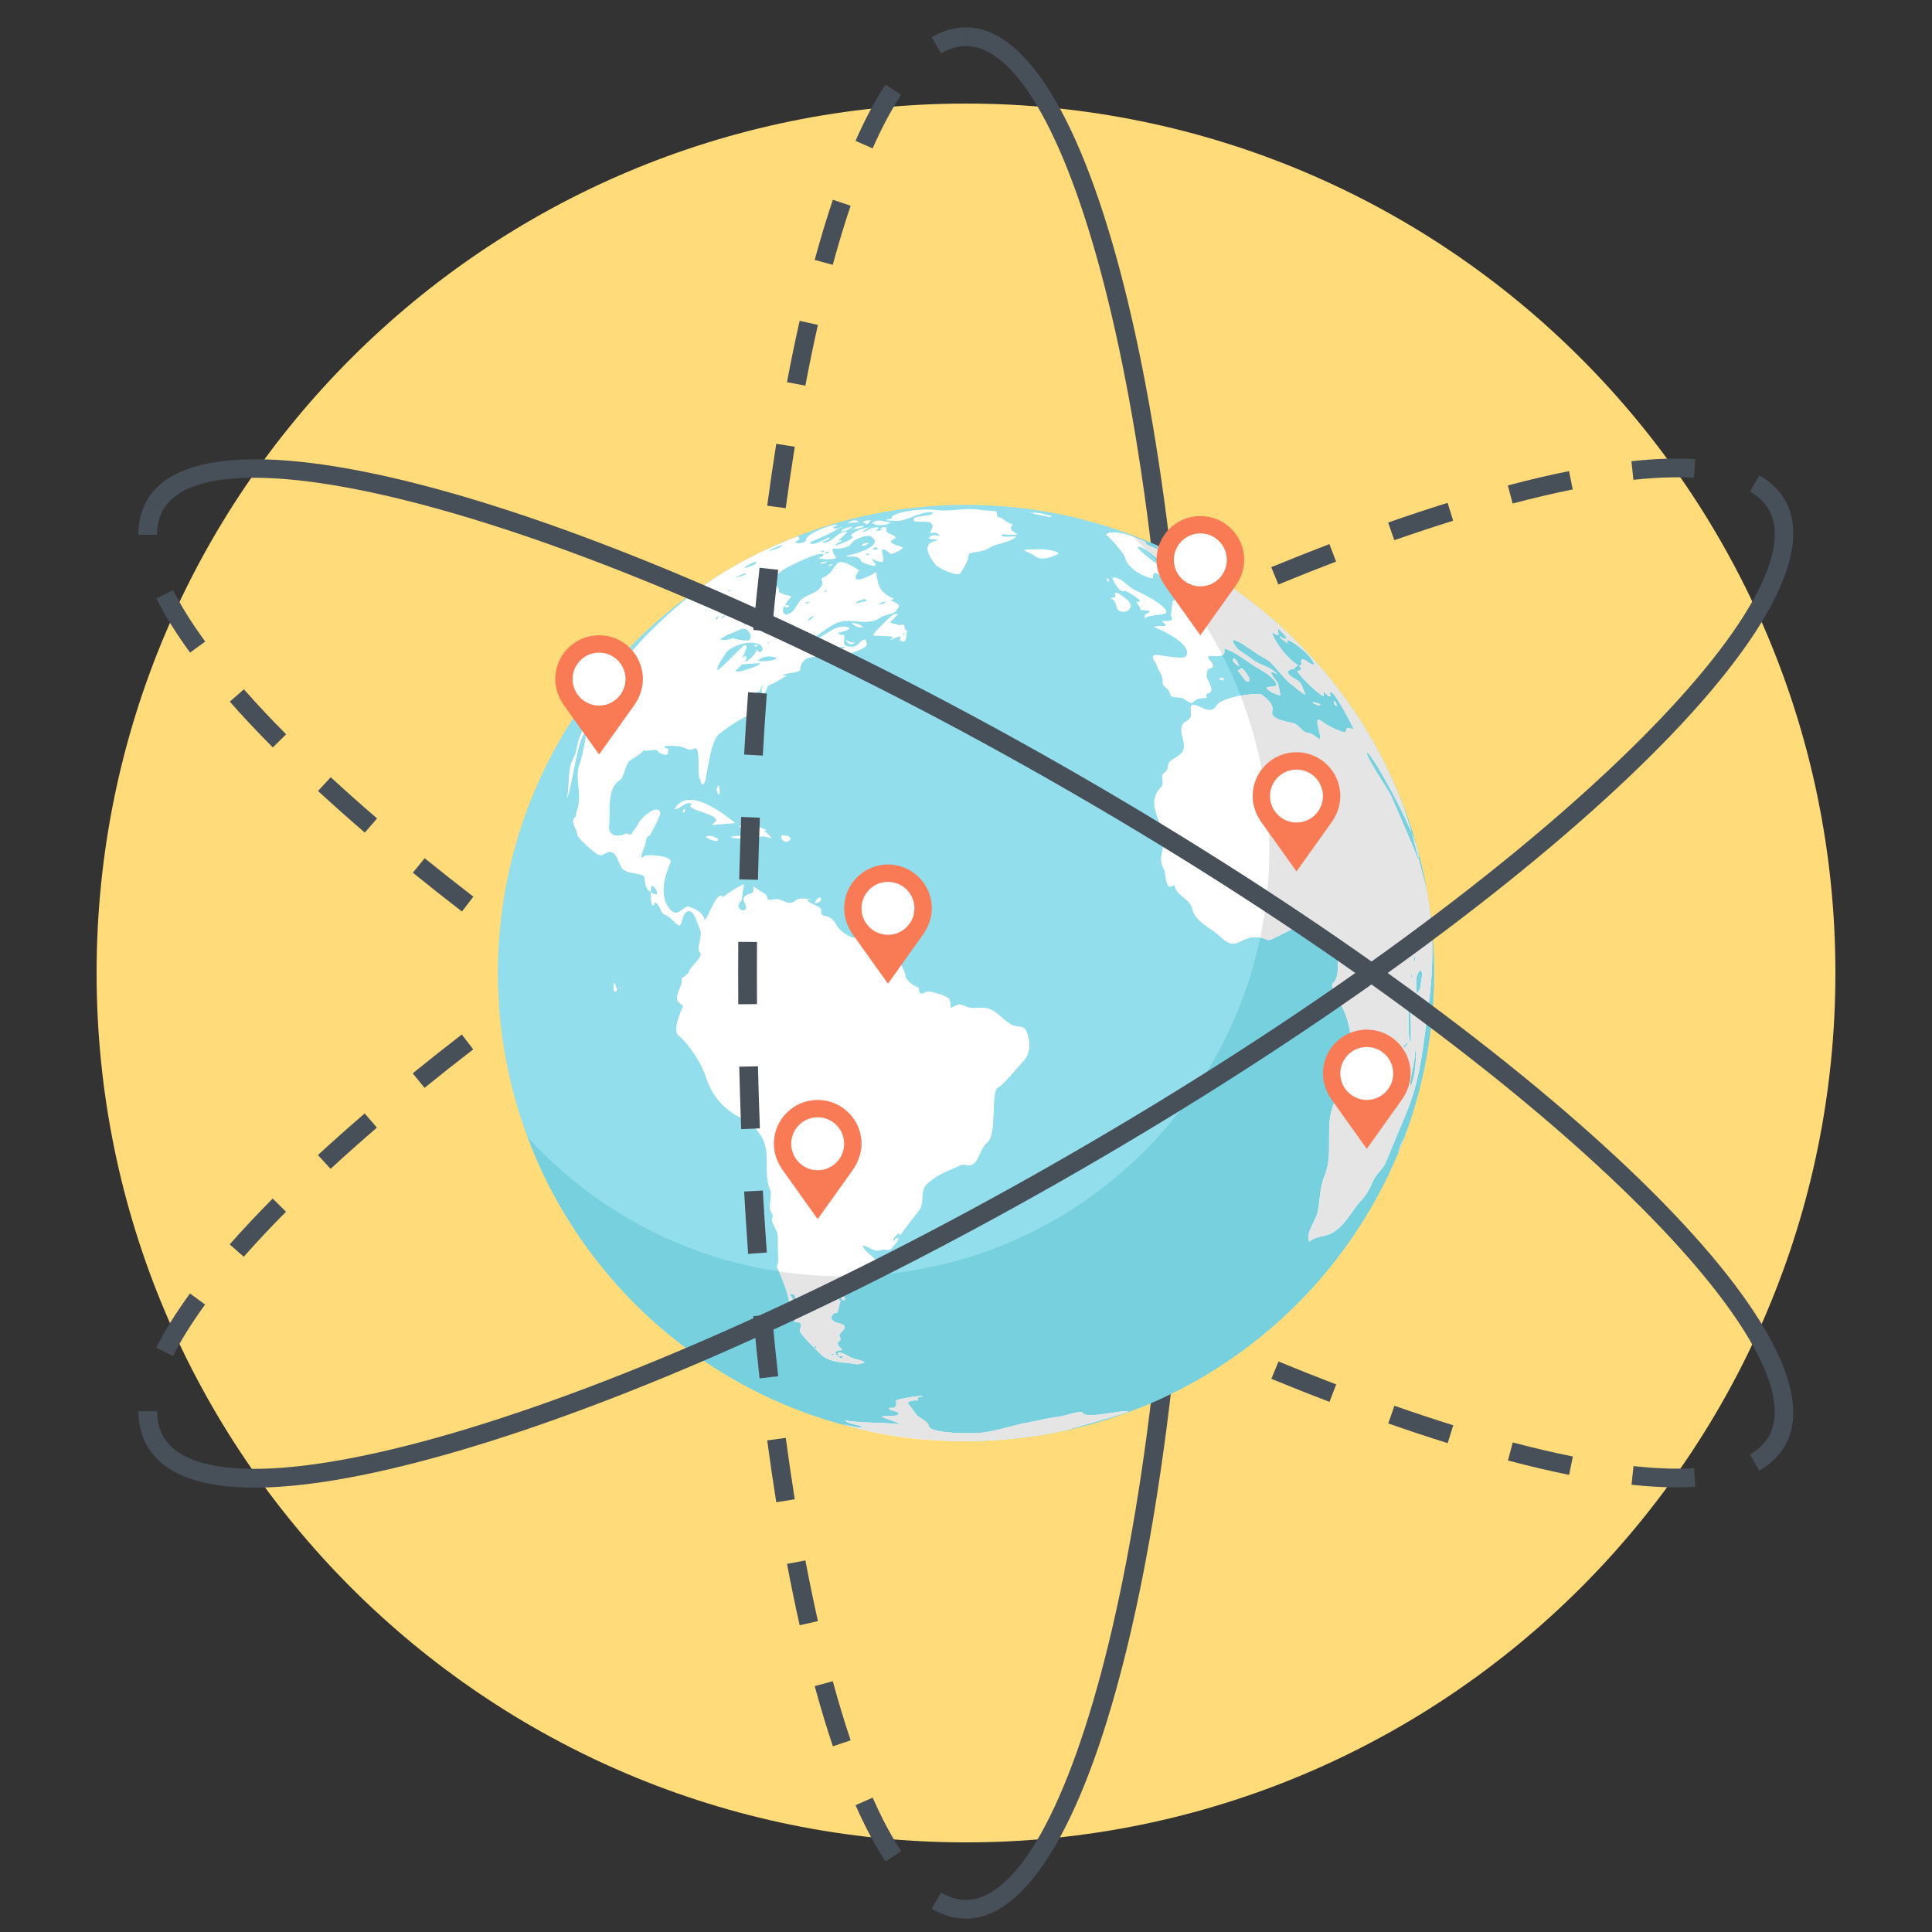 <?xml version="1.0" encoding="UTF-8" standalone="no"?>
<svg width="100px" height="100px" viewBox="0 0 100 100" version="1.1" xmlns="http://www.w3.org/2000/svg" xmlns:xlink="http://www.w3.org/1999/xlink" xmlns:sketch="http://www.bohemiancoding.com/sketch/ns">
    <rect x="0" y="0" width="100" height="100" fill="#333333" stroke="none"/>
    <!-- Generator: Sketch 3.4 (15575) - http://www.bohemiancoding.com/sketch -->
    <title>1.08</title>
    <desc>Created with Sketch.</desc>
    <defs></defs>
    <g id="Page-1" stroke="none" stroke-width="1" fill="none" fill-rule="evenodd" sketch:type="MSPage">
        <g id="1.08" sketch:type="MSArtboardGroup">
            <g id="Page-1" sketch:type="MSLayerGroup" transform="translate(5, 1)">
                <path d="M90,49.361 C90,74.215 69.854,94.361 45,94.361 C20.146,94.361 0,74.215 0,49.361 C0,24.508 20.146,4.361 45,4.361 C69.854,4.361 90,24.508 90,49.361" id="Fill-1" fill="#FFDB79" sketch:type="MSShapeGroup"></path>
                <path d="M2.613,73.836 C2.314,73.317 2.163,72.715 2.164,72.045 L3.133,72.047 C3.132,72.544 3.24,72.983 3.453,73.352 L2.613,73.836 Z" id="Fill-3" fill="#474F59" sketch:type="MSShapeGroup"></path>
                <path d="M79.546,23.836 L79.442,22.873 C80.668,22.74 81.776,22.702 82.741,22.762 L82.683,23.73 C81.765,23.674 80.717,23.71 79.546,23.836 M73.294,25.062 L73.046,24.126 C74.15,23.834 75.215,23.584 76.213,23.384 L76.405,24.333 C75.426,24.531 74.379,24.776 73.294,25.062 M67.169,26.961 L66.849,26.047 C67.898,25.68 68.933,25.337 69.927,25.027 L70.215,25.953 C69.232,26.259 68.208,26.598 67.169,26.961 M61.168,29.254 L60.799,28.357 C61.821,27.937 62.826,27.538 63.809,27.162 L64.155,28.067 C63.178,28.44 62.183,28.836 61.168,29.254 M55.276,31.828 L54.871,30.947 C55.867,30.487 56.851,30.046 57.822,29.621 L58.21,30.509 C57.244,30.931 56.267,31.371 55.276,31.828 M49.486,34.627 L49.049,33.763 C50.023,33.27 50.99,32.792 51.948,32.329 L52.369,33.201 C51.417,33.662 50.456,34.137 49.486,34.627 M43.792,37.624 L43.327,36.773 C44.281,36.252 45.232,35.742 46.175,35.246 L46.627,36.103 C45.688,36.598 44.743,37.104 43.792,37.624 M38.194,40.799 L37.703,39.963 C38.167,39.69 38.632,39.419 39.103,39.148 C39.57,38.878 40.037,38.612 40.503,38.347 L40.981,39.19 C40.517,39.453 40.052,39.719 39.586,39.988 C39.119,40.257 38.655,40.527 38.194,40.799 M32.697,44.144 L32.18,43.324 C33.082,42.756 33.998,42.187 34.929,41.622 L35.432,42.45 C34.506,43.013 33.595,43.578 32.697,44.144 M27.314,47.666 L26.769,46.865 C27.649,46.267 28.546,45.67 29.459,45.071 L29.99,45.883 C29.081,46.478 28.188,47.072 27.314,47.666 M22.061,51.379 L21.487,50.599 C22.339,49.971 23.213,49.34 24.109,48.706 L24.669,49.497 C23.778,50.127 22.908,50.755 22.061,51.379 M16.974,55.308 L16.362,54.555 C17.18,53.891 18.027,53.222 18.902,52.546 L19.494,53.315 C18.625,53.984 17.784,54.649 16.974,55.308 M12.112,59.499 L11.455,58.787 C12.212,58.088 13.027,57.363 13.876,56.632 L14.509,57.365 C13.668,58.09 12.861,58.808 12.112,59.499 M7.617,64.05 L6.889,63.41 C7.558,62.65 8.307,61.852 9.115,61.037 L9.803,61.72 C9.009,62.52 8.273,63.305 7.617,64.05 M3.958,69.187 L3.089,68.755 C3.521,67.889 4.107,66.946 4.834,65.951 L5.617,66.523 C4.922,67.474 4.364,68.37 3.958,69.187" id="Fill-5" fill="#474F59" sketch:type="MSShapeGroup"></path>
                <path d="M86.55,25.374 C86.337,25.005 86.011,24.692 85.581,24.445 L86.063,23.605 C86.644,23.939 87.09,24.371 87.39,24.89 L86.55,25.374 Z" id="Fill-7" fill="#474F59" sketch:type="MSShapeGroup"></path>
                <path d="M86.06,75.12 L85.578,74.28 C86.009,74.032 86.335,73.72 86.547,73.352 L87.387,73.836 C87.087,74.355 86.641,74.787 86.06,75.12" id="Fill-9" fill="#474F59" sketch:type="MSShapeGroup"></path>
                <path d="M4.839,32.778 C4.111,31.783 3.524,30.84 3.093,29.975 L3.96,29.543 C4.367,30.359 4.926,31.255 5.622,32.206 L4.839,32.778 Z M9.122,37.69 C8.316,36.879 7.566,36.081 6.896,35.318 L7.623,34.677 C8.282,35.426 9.018,36.21 9.81,37.007 L9.122,37.69 Z M13.883,42.096 C13.04,41.369 12.224,40.644 11.461,39.941 L12.119,39.228 C12.873,39.924 13.68,40.642 14.517,41.362 L13.883,42.096 Z M18.909,46.18 C18.035,45.505 17.188,44.836 16.37,44.172 L16.981,43.42 C17.793,44.078 18.634,44.743 19.502,45.412 L18.909,46.18 Z M24.118,50.02 C23.222,49.387 22.347,48.756 21.494,48.128 L22.069,47.347 C22.916,47.971 23.785,48.599 24.676,49.228 L24.118,50.02 Z M29.467,53.654 C28.553,53.057 27.656,52.459 26.776,51.861 L27.321,51.06 C28.195,51.654 29.088,52.248 29.997,52.843 L29.467,53.654 Z M34.935,57.104 C34.006,56.538 33.09,55.97 32.187,55.401 L32.703,54.581 C33.602,55.148 34.514,55.713 35.439,56.276 L34.935,57.104 Z M40.509,60.378 C40.041,60.113 39.572,59.845 39.102,59.574 C38.635,59.304 38.171,59.034 37.71,58.763 L38.2,57.927 C38.66,58.197 39.123,58.465 39.587,58.734 C40.054,59.004 40.521,59.271 40.988,59.535 L40.509,60.378 Z M46.182,63.48 C45.238,62.983 44.287,62.474 43.334,61.952 L43.798,61.101 C44.748,61.62 45.694,62.127 46.633,62.622 L46.182,63.48 Z M51.954,66.396 C50.996,65.933 50.03,65.455 49.055,64.962 L49.492,64.097 C50.461,64.587 51.423,65.062 52.375,65.523 L51.954,66.396 Z M57.828,69.103 C56.858,68.679 55.874,68.237 54.877,67.778 L55.283,66.897 C56.274,67.354 57.251,67.793 58.216,68.214 L57.828,69.103 Z M63.815,71.562 C62.831,71.186 61.827,70.788 60.806,70.367 L61.175,69.471 C62.189,69.888 63.185,70.284 64.161,70.657 L63.815,71.562 Z M69.932,73.696 C68.944,73.389 67.908,73.045 66.855,72.676 L67.176,71.762 C68.218,72.127 69.242,72.466 70.22,72.772 L69.932,73.696 Z M76.218,75.339 C75.228,75.139 74.163,74.889 73.051,74.597 L73.299,73.66 C74.391,73.948 75.439,74.193 76.41,74.388 L76.218,75.339 Z M81.812,75.987 C81.086,75.987 80.29,75.941 79.447,75.85 L79.551,74.885 C80.716,75.012 81.77,75.049 82.688,74.993 L82.746,75.96 C82.447,75.978 82.135,75.987 81.812,75.987 L81.812,75.987 Z" id="Fill-11" fill="#474F59" sketch:type="MSShapeGroup"></path>
                <path d="M2.162,26.682 C2.16,26.013 2.311,25.41 2.61,24.891 L3.45,25.374 C3.237,25.744 3.129,26.182 3.131,26.678 L2.162,26.682 Z" id="Fill-13" fill="#474F59" sketch:type="MSShapeGroup"></path>
                <path d="M44.997,98.308 L44.997,97.338 C50.224,97.338 55.822,78.06 55.822,49.361 C55.822,20.663 50.225,1.385 44.997,1.385 L44.997,0.415 C51.611,0.415 56.791,21.914 56.791,49.361 C56.791,76.807 51.61,98.308 44.997,98.308" id="Fill-15" fill="#474F59" sketch:type="MSShapeGroup"></path>
                <path d="M69.227,49.36 C69.227,62.738 58.389,73.588 44.999,73.588 C31.62,73.588 20.771,62.738 20.771,49.36 C20.771,35.974 31.62,25.131 44.999,25.131 C58.389,25.131 69.227,35.974 69.227,49.36" id="Fill-17" fill="#92DEEC" sketch:type="MSShapeGroup"></path>
                <path d="M53.509,26.668 C57.927,30.708 60.699,36.52 60.699,42.975 C60.699,55.169 50.812,65.058 38.613,65.058 C32.157,65.058 26.347,62.287 22.31,57.862 C25.755,67.049 34.614,73.588 44.999,73.588 C58.389,73.588 69.227,62.738 69.227,49.36 C69.227,38.972 62.699,30.115 53.509,26.668" id="Fill-19" fill="#76D0DE" sketch:type="MSShapeGroup"></path>
                <path d="M32.619,30.411 C32.556,30.367 32.57,30.324 32.663,30.276 C32.737,30.305 32.723,30.353 32.619,30.411 C32.586,30.408 32.668,30.396 32.619,30.411 L32.619,30.411 Z M34.034,32.38 C34.045,32.376 34.27,32.351 34.19,32.439 C34.103,32.484 34.053,32.464 34.034,32.38 C34.058,32.376 34.035,32.43 34.034,32.38 L34.034,32.38 Z M53.393,72.053 C53.393,72.052 53.39,72.052 53.393,72.052 L53.393,72.053 Z M53.408,72.047 C53.401,72.052 53.399,72.052 53.393,72.052 C53.396,72.041 53.399,72.034 53.408,72.039 L53.408,72.047 Z M41.886,49.534 C41.809,49.472 41.944,49.488 41.886,49.534 C41.878,49.529 41.903,49.517 41.886,49.534 L41.886,49.534 Z M61.122,33.91 L61.122,33.909 L61.126,33.912 L61.122,33.91 Z M39.044,26.422 C39.056,26.417 39.073,26.417 39.089,26.415 C39.069,26.447 39.049,26.45 39.044,26.422 C39.056,26.417 39.046,26.426 39.044,26.422 L39.044,26.422 Z M39.089,26.413 L39.095,26.413 C39.095,26.416 39.094,26.416 39.089,26.415 L39.089,26.413 Z M52.424,29.194 C52.422,29.194 52.422,29.191 52.422,29.191 C52.436,29.194 52.44,29.203 52.436,29.225 C52.434,29.212 52.431,29.203 52.424,29.194 C52.422,29.194 52.431,29.203 52.424,29.194 L52.424,29.194 Z M56.17,28.274 C56.314,28.316 56.175,28.308 56.17,28.274 C56.17,28.274 56.174,28.302 56.17,28.274 L56.17,28.274 Z M30.253,51.196 C30.201,51.155 30.287,51.227 30.253,51.196 C30.231,51.181 30.28,51.221 30.253,51.196 L30.253,51.196 Z M39.169,26.374 C39.162,26.418 39.127,26.413 39.095,26.413 C39.111,26.374 39.136,26.37 39.169,26.374 L39.169,26.374 Z M39.169,26.372 L39.174,26.372 C39.172,26.374 39.169,26.375 39.169,26.372 L39.169,26.372 Z M38.4,26.332 C38.429,26.295 38.468,26.303 38.509,26.301 C38.479,26.342 38.444,26.347 38.4,26.332 L38.4,26.332 Z M38.4,26.332 L38.395,26.336 C38.392,26.332 38.395,26.332 38.4,26.332 L38.4,26.332 Z M38.515,26.301 C38.494,26.301 38.524,26.295 38.53,26.295 C38.524,26.296 38.517,26.296 38.515,26.301 L38.515,26.301 Z M38.61,26.283 C38.584,26.289 38.552,26.292 38.53,26.295 C38.55,26.274 38.581,26.271 38.61,26.283 L38.61,26.283 Z M39.694,28.596 C39.701,28.591 39.715,28.598 39.723,28.6 C39.694,28.617 39.64,28.617 39.694,28.596 L39.694,28.596 Z M27.118,50.16 C27.097,50.402 27.046,49.924 27.118,50.16 C27.116,50.193 27.107,50.135 27.118,50.16 L27.118,50.16 Z M38.076,28.188 C38.032,28.26 37.968,28.295 37.865,28.327 C37.917,28.216 37.991,28.197 38.076,28.188 L38.076,28.188 Z M38.627,66.092 C38.69,66.116 38.726,66.167 38.735,66.234 C38.735,66.448 38.352,66.12 38.627,66.092 C38.665,66.087 38.564,66.101 38.627,66.092 L38.627,66.092 Z M30.469,40.932 C30.461,41.014 30.42,41.054 30.345,41.053 C30.306,40.983 30.429,40.784 30.469,40.932 C30.482,40.981 30.459,40.901 30.469,40.932 L30.469,40.932 Z M52.379,29.063 C52.355,29.115 52.377,29.153 52.422,29.191 C52.375,29.168 52.204,28.958 52.339,28.93 C52.393,28.953 52.417,28.998 52.379,29.063 C52.355,29.115 52.397,29.034 52.379,29.063 L52.379,29.063 Z M37.842,28.065 C37.703,28.137 37.598,28.196 37.451,28.183 C37.555,28.065 37.676,28.07 37.842,28.065 L37.842,28.065 Z M39.588,27.25 C39.658,27.131 39.733,27.097 39.971,27.099 C39.854,27.234 39.725,27.256 39.588,27.25 L39.588,27.25 Z M64.187,35.549 C64.074,35.494 64.025,35.415 64.06,35.28 C64.149,35.352 64.195,35.427 64.187,35.549 L64.187,35.549 Z M58.133,34.163 C57.942,34.139 58.493,33.962 58.296,34.22 C58.235,34.21 58.184,34.196 58.133,34.163 C58.106,34.159 58.196,34.172 58.133,34.163 L58.133,34.163 Z M39.174,26.372 C39.34,26.24 39.534,26.215 39.74,26.229 C39.566,26.336 39.383,26.392 39.174,26.372 L39.174,26.372 Z M39.073,32.252 C39.122,32.265 39.174,32.25 39.251,32.243 C39.015,32.534 38.737,32.129 38.796,32.115 C38.751,32.124 39.056,32.25 39.073,32.252 C39.122,32.265 38.98,32.239 39.073,32.252 L39.073,32.252 Z M39.136,26.257 C38.957,26.392 38.772,26.523 38.524,26.501 C38.69,26.325 38.92,26.303 39.136,26.257 L39.136,26.257 Z M39.815,26.107 C39.775,26.05 39.71,26.089 39.668,26.033 C39.779,25.914 39.93,25.954 40.067,25.917 C40.061,25.932 39.902,26.229 39.815,26.107 C39.775,26.05 39.836,26.145 39.815,26.107 L39.815,26.107 Z M63.215,35.51 C63.138,35.429 62.979,35.481 62.936,35.323 C63.071,35.398 63.226,35.361 63.353,35.463 C63.312,35.503 63.256,35.552 63.215,35.51 C63.138,35.429 63.256,35.552 63.215,35.51 L63.215,35.51 Z M59.145,33.488 L59.148,33.49 C59.088,33.467 58.695,33.226 58.849,33.1 C58.971,33.017 59.13,33.447 59.145,33.488 L59.145,33.488 Z M39.082,31.248 C39.31,31.242 39.491,31.309 39.689,31.458 C39.424,31.509 39.251,31.408 39.082,31.248 L39.082,31.248 Z M26.939,50.199 C26.935,50.303 26.885,50.345 26.785,50.306 C26.751,50.279 26.731,49.924 26.793,49.852 C26.844,49.966 26.893,50.077 26.939,50.199 C26.958,50.247 26.893,50.077 26.939,50.199 L26.939,50.199 Z M32.19,40.177 C32.116,39.888 32.004,39.884 32.198,39.631 C32.275,39.904 32.275,40.064 32.19,40.177 C32.161,40.062 32.275,40.064 32.19,40.177 L32.19,40.177 Z M39.473,25.972 C39.279,26.102 39.048,26.015 38.846,26.092 C39.127,25.901 39.251,25.914 39.473,25.972 C39.279,26.102 39.438,25.963 39.473,25.972 L39.473,25.972 Z M37.178,45.754 C37.167,45.75 37.258,45.466 37.445,45.452 C37.66,45.589 37.286,45.766 37.178,45.754 C37.165,45.75 37.417,45.786 37.178,45.754 L37.178,45.754 Z M37.079,45.777 L37.079,45.777 C37.087,45.754 37.106,45.747 37.133,45.745 C37.114,45.754 37.104,45.76 37.079,45.777 L37.079,45.777 Z M35.954,42.35 C35.667,43.054 34.939,41.857 35.954,42.35 C35.909,42.451 35.786,42.265 35.954,42.35 L35.954,42.35 Z M32.051,42.362 C32.12,42.368 32.157,42.404 32.17,42.466 C32.127,42.644 31.583,42.392 31.524,42.318 C31.712,42.21 31.886,42.272 32.051,42.362 L32.051,42.362 Z M48.378,25.542 C48.348,25.551 48.317,25.553 48.278,25.557 C48.317,25.522 48.348,25.519 48.378,25.542 C48.348,25.551 48.364,25.538 48.378,25.542 L48.378,25.542 Z M49.315,25.763 C49.008,25.677 48.676,25.663 48.378,25.542 C48.741,25.506 49.182,25.64 49.424,25.713 C49.51,25.738 49.297,25.756 49.315,25.763 C49.008,25.677 49.342,25.769 49.315,25.763 L49.315,25.763 Z M40.067,26.121 C40.486,25.808 40.583,25.985 41.103,26.042 C40.934,26.193 40.535,26.222 40.067,26.121 C40.182,26.033 40.535,26.222 40.067,26.121 L40.067,26.121 Z M59.237,33.586 C59.384,33.586 59.728,34.136 59.675,34.226 C59.509,34.486 59.232,33.828 59.06,33.726 C59.123,33.685 59.188,33.638 59.237,33.586 L59.237,33.586 Z M48.023,27.494 C47.999,27.412 48.616,27.447 48.719,27.43 C48.885,27.399 50.11,27.523 49.68,27.722 C49.34,27.871 48.851,28.041 48.534,27.755 C48.453,27.684 48.027,27.515 48.023,27.494 C48.009,27.437 48.045,27.579 48.023,27.494 L48.023,27.494 Z M53.39,30.084 C53.8,30.513 53.16,30.842 52.868,30.567 C52.732,30.42 52.816,30.076 52.483,29.975 C52.569,29.946 52.659,29.921 52.748,29.888 C52.526,29.361 53.278,29.975 53.39,30.084 C53.473,30.182 53.354,30.051 53.39,30.084 L53.39,30.084 Z M32.871,42.341 C32.696,42.265 33.452,42.272 33.556,42.23 C33.403,41.999 33.542,41.875 33.249,41.784 C33.515,41.465 34.395,41.839 34.672,41.963 C34.649,42 34.599,41.967 34.569,42.017 C34.594,42.035 35.175,42.514 34.783,42.354 C34.353,42.171 34.12,42.424 33.814,42.596 C33.578,42.256 33.189,42.489 32.871,42.341 C32.834,42.326 32.944,42.375 32.871,42.341 L32.871,42.341 Z M31.955,41.702 C31.722,41.729 32.11,41.52 32.078,41.443 C31.916,41.076 30.818,40.995 30.717,40.701 C30.764,40.683 30.798,40.648 30.813,40.601 C30.435,40.448 30.242,40.905 29.906,40.88 C30.61,39.679 32.363,41.049 33.065,41.602 C32.696,41.648 32.327,41.65 31.955,41.702 C31.926,41.704 32.161,41.677 31.955,41.702 L31.955,41.702 Z M40.364,31.597 C40.39,31.597 40.405,31.597 40.423,31.613 C40.403,31.613 40.308,31.608 40.364,31.597 C40.39,31.597 40.349,31.599 40.364,31.597 L40.364,31.597 Z M41.133,30.82 L41.146,30.818 C41.146,30.82 41.146,30.822 41.15,30.826 C41.146,30.822 41.146,30.822 41.133,30.82 L41.133,30.82 Z M41.747,31.808 C41.771,31.779 41.91,31.721 41.82,31.801 C41.793,31.856 41.668,31.896 41.747,31.808 C41.755,31.795 41.731,31.83 41.747,31.808 L41.747,31.808 Z M41.94,31.83 C41.973,31.858 41.878,31.858 41.94,31.83 C41.948,31.836 41.93,31.833 41.94,31.83 L41.94,31.83 Z M41.093,30.931 C41.021,30.978 40.167,31.792 40.19,31.871 C40.207,31.943 41.08,31.89 41.226,31.977 C41.215,32.076 41.099,32.025 41.083,32.113 C41.195,32.113 41.55,31.89 41.602,31.955 C41.609,32.009 41.602,32.068 41.575,32.118 C41.963,32.495 41.918,31.672 41.948,31.629 C41.675,31.589 42.001,31.208 41.548,31.369 C41.575,31.358 41.055,31.213 41.08,31.246 C41.033,31.206 41.451,30.846 41.482,30.799 C41.235,30.735 41.204,30.846 41.093,30.931 C40.949,31.039 41.12,30.906 41.093,30.931 L41.093,30.931 Z M54.003,30.575 C54.112,30.563 53.86,30.216 53.803,30.144 C53.878,30.155 53.938,30.161 54.015,30.115 C53.955,29.96 53.248,29.548 53.206,29.579 C52.937,29.745 52.598,29 52.565,28.899 C53.025,28.838 53.309,29.326 53.719,29.527 C54.074,29.695 55.334,30.3 55.372,30.679 C55.399,30.869 54.414,30.792 54.269,31.015 C54.155,30.735 54.515,30.742 54.508,30.654 C54.495,30.585 54.05,30.569 54.003,30.575 C53.98,30.578 54.151,30.554 54.003,30.575 L54.003,30.575 Z M41.252,25.954 C41.114,25.932 40.98,25.95 40.838,25.927 C40.912,25.864 41.318,25.851 41.146,25.734 C41.699,25.392 42.869,25.324 43.514,25.404 C44.232,25.488 44.952,25.267 45.669,25.378 C45.957,25.425 46.202,25.431 46.488,25.451 C46.741,25.479 46.455,25.734 46.741,25.779 C46.905,25.801 47.243,26.178 47.393,26.098 C47.387,26.361 47.268,26.177 47.352,26.423 C47.371,26.484 47.666,26.649 47.657,26.668 C47.63,26.707 46.828,26.652 46.862,26.66 C46.795,26.652 46.873,26.787 46.931,26.765 C47.085,26.807 47.436,26.754 47.614,26.767 C47.2,27.136 46.594,27.092 46.149,27.387 C45.871,27.57 45.456,27.55 45.149,27.663 C45.149,27.971 44.917,28.348 44.712,28.668 C44.562,28.888 43.541,28.377 43.438,28.249 C43.217,27.977 42.701,27.275 43.256,27.054 C43.93,26.789 43.261,27.005 43.062,26.861 C43.224,26.637 43.404,26.712 43.654,26.75 C43.526,26.567 43.36,26.523 43.166,26.617 C43.108,26.423 43.448,26.252 43.146,26.046 C43.018,25.956 42.304,26.062 42.285,25.934 C42.245,25.627 43.148,25.792 43.311,25.537 C42.634,25.394 41.903,26.056 41.252,25.954 C41.114,25.932 41.368,25.972 41.252,25.954 L41.252,25.954 Z M67.745,57.677 C67.755,57.645 67.769,57.61 67.785,57.585 C67.788,57.618 67.758,57.646 67.745,57.677 L67.745,57.677 Z M67.343,58.678 C67.443,58.43 67.523,58.174 67.645,57.932 C67.564,58.19 67.456,58.432 67.343,58.678 L67.343,58.678 Z M53.393,72.053 C53.428,72.124 50.34,72.99 50.025,73.06 C48.745,73.328 47.447,73.499 46.132,73.562 C43.645,73.681 41.039,73.457 38.649,72.729 C38.957,72.764 39.327,72.923 39.64,72.873 C39.341,72.687 38.975,72.75 38.71,72.519 C39.71,72.68 40.662,72.603 41.575,72.723 C41.48,72.595 40.643,72.395 40.648,72.306 C40.772,72.297 41.408,72.28 41.441,72.257 C41.742,72.026 40.96,72.053 41.021,71.884 C41.053,71.841 41.264,71.911 41.341,71.812 C41.46,71.654 41.341,71.571 41.381,71.492 C41.415,71.42 42.627,71.212 42.753,71.268 C42.608,71.352 42.446,71.253 42.504,71.49 C42.383,71.472 42.007,71.481 41.987,71.646 C41.996,71.606 42.394,72.162 42.408,72.191 C42.551,72.406 43.04,72.541 43.073,72.801 C43.157,73.238 45.454,73.2 45.794,73.16 C46.653,73.062 47.453,72.753 48.302,72.61 C48.802,72.52 49.302,72.38 49.81,72.329 C50.041,72.304 50.831,72.031 51.014,72.093 C51.135,72.501 52.962,71.967 53.393,72.053 C53.396,72.059 53.321,72.041 53.393,72.053 L53.393,72.053 Z M68.6,49.552 C68.49,50.012 68.598,50.159 68.319,50.416 C68.319,50.07 68.195,49.412 68.544,49.208 C68.595,49.32 68.632,49.412 68.6,49.552 C68.548,49.737 68.632,49.412 68.6,49.552 L68.6,49.552 Z M68.299,53.506 C68.29,53.896 68.231,54.956 67.981,55.256 C68.004,54.602 68.243,54.006 68.253,53.354 C68.31,53.419 68.299,53.467 68.299,53.506 C68.299,53.551 68.299,53.467 68.299,53.506 L68.299,53.506 Z M67.916,52.153 C67.914,51.728 67.904,51.227 67.995,50.812 C68.011,51.534 68.043,52.264 68.021,52.988 C67.909,52.837 67.916,52.338 67.916,52.153 C67.916,52 67.916,52.301 67.916,52.153 L67.916,52.153 Z M67.653,53.339 C67.65,53.106 67.661,53.096 67.899,52.947 C67.846,53.109 67.681,53.186 67.653,53.339 L67.653,53.339 Z M67.588,55.886 C67.538,55.902 67.481,55.922 67.438,55.937 C67.349,55.937 67.603,55.818 67.615,55.806 C67.601,55.85 67.601,55.869 67.588,55.886 C67.549,55.938 67.601,55.869 67.588,55.886 L67.588,55.886 Z M68.043,49.614 C68.038,49.532 68.037,49.467 68.09,49.406 C68.127,49.486 68.093,49.542 68.043,49.614 L68.043,49.614 Z M68.192,48.846 C68.136,48.713 68.21,48.593 68.245,48.436 C68.303,48.602 68.213,48.72 68.192,48.846 L68.192,48.846 Z M67.011,40.203 C66.912,39.96 65.614,38.066 65.767,37.963 C65.944,37.855 68.699,42.741 68.404,43.496 C67.981,42.381 67.473,41.299 67.011,40.203 C67.005,40.194 67.106,40.426 67.011,40.203 L67.011,40.203 Z M68.832,45.016 L68.834,45.018 C68.359,43.27 68.011,41.546 67.282,39.857 C66.428,37.847 65.298,35.953 63.933,34.247 C62.647,32.635 61.161,31.192 59.507,29.96 C58.706,29.354 57.865,28.808 56.99,28.311 C56.578,28.071 56.158,27.842 55.72,27.63 C55.532,27.54 54.877,27.369 54.779,27.205 C54.785,27.282 55.164,27.473 55.211,27.523 C54.96,27.457 54.281,27.171 54.269,27.127 C54.286,27.095 54.336,27.127 54.329,27.076 C53.948,26.831 52.521,26.303 52.234,26.694 C52.292,26.614 53.221,27.684 53.243,27.875 C53.306,28.292 53.952,28.735 54.373,28.866 C54.942,29.06 54.515,28.801 54.753,28.668 C54.913,28.591 55.063,28.932 55.206,28.852 C55.202,28.85 55.206,28.847 55.211,28.843 C55.174,28.762 55.122,28.686 55.079,28.605 C55.034,28.605 56.124,29.727 56.262,29.482 C56.137,29.178 55.943,28.836 55.624,28.549 C55.359,28.292 54.923,28.268 54.629,28.011 C54.483,27.881 53.927,27.476 53.865,27.29 C54.599,27.316 55.445,28.859 56.174,28.262 C56.072,28.193 55.973,28.117 55.879,28.035 C56.009,28.074 56.63,28.27 56.423,28.526 C55.836,28.424 56.907,29.017 56.932,29.086 C56.826,29.078 56.751,28.993 56.653,28.985 C56.693,29.188 57.268,29.397 57.316,29.741 C56.965,29.795 57.118,29.533 56.884,29.815 C56.819,29.902 56.502,29.878 56.338,29.888 C55.937,29.923 55.487,29.241 55.195,29.034 C55.317,29.409 55.525,29.593 55.952,29.863 C56.158,29.978 55.664,30.029 55.671,30.202 C55.683,30.202 55.802,30.261 55.799,30.292 C55.799,30.315 55.687,30.216 55.671,30.202 C55.709,30.175 55.597,30.867 55.589,30.857 C55.917,31.241 55.156,31.126 55.132,31.143 C55.195,31.23 55.316,31.271 55.34,31.399 C55.118,31.411 54.934,31.381 54.721,31.458 C55.034,31.551 56.774,32.357 56.391,32.961 C56.274,33.156 55.098,32.911 54.881,32.904 C54.424,32.871 54.845,33.338 54.863,33.392 C54.928,33.738 55.199,33.888 55.179,34.293 C55.159,34.579 55.451,34.587 55.532,34.826 C55.615,35.035 55.572,35.058 55.788,35.085 C56.175,35.134 56.184,35.076 56.51,35.33 C56.747,35.512 56.837,35.163 57.113,35.153 C57.805,35.123 57.218,34.983 57.544,34.889 C57.949,34.775 57.431,34.136 57.453,34.011 C57.482,33.845 57.429,33.656 57.652,33.593 C58.005,33.501 57.559,33.141 57.536,33.044 C57.464,32.756 58.502,33.283 58.37,32.56 C58.971,32.748 59.579,33.28 60.122,33.591 C60.451,33.784 60.769,33.967 61.004,34.277 C61.285,34.639 60.602,34.491 60.562,34.594 C60.513,34.713 61.163,35.004 61.267,34.994 C61.28,34.932 61.186,34.562 61.177,34.495 C61.15,34.239 60.774,33.986 60.799,33.78 C60.916,33.791 61.019,33.839 61.122,33.91 C60.772,33.485 60.207,33.443 59.812,33.125 C59.579,32.929 59.278,32.774 59.039,32.574 C59.039,32.571 58.622,32.036 58.914,32.139 C59.381,32.298 59.882,32.768 60.356,33.013 C60.73,33.211 60.815,33.328 61.095,33.652 C61.202,33.78 61.779,34.447 61.914,34.47 C61.908,34.466 62.376,34.889 62.568,34.956 C62.483,34.761 62.416,34.516 62.315,34.359 C62.179,34.149 61.647,34.032 61.647,33.715 C61.766,33.729 61.779,33.6 62.044,33.609 C61.908,33.602 62.216,33.403 62.192,33.433 C61.688,33.146 61.012,32.309 60.836,31.739 C60.972,31.745 61.048,31.93 61.195,31.836 C61.15,31.739 61.139,31.639 61.15,31.533 C61.186,31.579 61.663,31.985 61.567,32.068 C61.436,32.065 61.328,32.004 61.229,31.901 C61.292,32.14 61.536,32.145 61.634,32.313 C61.642,32.243 61.593,32.189 61.654,32.118 C62.065,32.289 62.917,32.952 63.027,33.414 C62.845,33.434 62.501,33.048 62.372,33.143 C62.336,33.237 62.339,33.327 62.388,33.417 C62.338,33.42 62.285,33.434 62.241,33.46 C62.313,33.512 62.345,33.585 62.353,33.665 C62.284,33.688 62.224,33.707 62.149,33.729 C62.21,33.959 63.435,35.131 63.522,35.013 C63.545,34.972 63.476,34.851 63.494,34.834 C63.552,34.761 63.745,35.101 63.848,35.032 C63.931,34.98 63.772,34.873 63.865,34.828 C64.043,34.732 64.782,36.178 64.875,36.346 C65.223,37.015 64.992,36.606 64.72,36.699 C64.683,36.771 64.658,36.839 64.651,36.922 C64.219,36.823 63.745,36.574 63.402,36.326 C62.842,35.922 63.581,37.416 63.254,37.229 C63.065,37.12 62.953,36.963 62.725,36.941 C62.381,36.907 62.285,36.547 61.975,36.443 C61.728,36.357 60.72,36.265 60.854,35.807 C60.959,35.414 60.457,35.087 60.286,34.938 C60.2,34.863 59.089,35.008 58.908,35.062 C58.604,35.16 58.119,35.26 57.944,35.546 C57.65,36.08 56.971,35.375 56.695,35.485 C56.556,35.546 56.693,35.984 56.623,36.12 C56.506,36.333 56.239,36.346 56.17,36.592 C56.053,37.045 56.391,37.422 56.239,37.839 C56.108,38.169 55.471,38.313 55.463,38.588 C55.457,38.734 55.424,38.894 55.291,38.973 C54.999,39.14 55.298,39.524 55.116,39.717 C54.129,40.716 55.43,41.699 55.211,42.802 C55.084,43.428 55.011,43.552 55.281,44.091 C55.34,44.226 55.295,45.196 55.786,44.804 C55.851,45.368 56.576,45.486 56.7,46.022 C56.859,46.659 57.482,46.935 57.966,47.318 C58.161,47.469 58.331,47.667 58.553,47.779 C58.95,47.987 59.219,47.669 59.602,47.564 C59.951,47.466 60.305,47.502 60.628,47.655 C60.814,47.743 62.21,46.761 62.581,46.944 C62.859,47.083 62.87,47.419 63.003,47.66 C63.187,48.001 63.563,47.555 63.821,47.669 C64.28,47.871 64.412,49.538 64.026,49.848 C63.737,50.059 64.399,50.97 64.489,51.154 C64.754,51.67 64.985,52.567 64.903,53.139 C64.835,53.6 64.968,54.333 64.701,54.743 C64.433,55.151 64.286,55.584 64.075,56.046 C63.522,57.236 64.046,58.58 63.581,59.815 C63.294,60.446 63.342,61.121 63.191,61.779 C63.091,62.206 62.568,62.823 62.77,63.265 C63.085,62.985 63.54,63.023 63.893,62.846 C64.608,62.493 64.954,61.667 65.472,61.115 C65.751,60.823 65.927,60.454 66.085,60.093 C66.245,59.753 66.559,59.531 66.713,59.199 C67.072,58.351 67.408,57.508 67.769,56.662 C68.538,54.837 68.669,53.083 68.931,51.126 C69.216,49.048 69.223,47.083 68.832,45.016 L68.832,45.016 Z M30.165,30.236 C30.165,30.239 30.162,30.239 30.162,30.239 L30.165,30.236 Z M38.395,26.336 L38.391,26.336 C38.392,26.336 38.392,26.332 38.392,26.332 L38.395,26.336 Z M36.226,66.661 C36.213,66.666 36.203,66.668 36.195,66.67 C36.224,66.651 36.231,66.648 36.226,66.661 L36.226,66.661 Z M38.076,69.152 C37.986,69.134 37.993,69.1 38.103,69.047 C38.18,69.076 38.171,69.114 38.076,69.152 C38.039,69.152 38.099,69.144 38.076,69.152 L38.076,69.152 Z M37.203,68.77 C37.114,68.719 37.114,68.686 37.197,68.671 C37.295,68.711 37.299,68.747 37.203,68.77 C37.167,68.765 37.234,68.776 37.203,68.77 L37.203,68.77 Z M36.542,62.024 C36.418,62.068 36.677,61.977 36.542,62.024 C36.51,62.037 36.561,62.017 36.542,62.024 L36.542,62.024 Z M36.465,55.77 C36.394,55.697 36.507,55.806 36.465,55.77 C36.456,55.759 36.479,55.78 36.465,55.77 L36.465,55.77 Z M35.966,65.815 C35.772,65.779 36.071,65.663 35.966,65.815 C35.918,65.809 35.969,65.809 35.966,65.815 L35.966,65.815 Z M34.843,45.733 C34.726,45.713 34.982,45.745 34.843,45.733 C34.833,45.733 34.861,45.737 34.843,45.733 L34.843,45.733 Z M27.995,43.468 C27.931,43.492 28.167,43.43 27.995,43.468 C27.98,43.475 28.023,43.464 27.995,43.468 L27.995,43.468 Z M25.187,41.452 C24.962,41.445 25.361,41.445 25.187,41.452 C25.161,41.45 25.21,41.45 25.187,41.452 L25.187,41.452 Z M32.142,30.877 C32.188,30.995 32.157,31.053 32.02,31.072 C32.072,30.995 32.109,30.936 32.142,30.877 L32.142,30.877 Z M32.826,31.79 C33.316,31.633 33.495,31.354 33.788,31.732 C33.902,31.871 33.88,32.232 33.619,32.145 C33.689,32.171 32.82,32.087 32.981,31.993 C32.806,32.099 32.471,32.178 32.267,32.087 C32.458,31.981 32.62,31.856 32.826,31.79 C32.948,31.75 32.62,31.856 32.826,31.79 L32.826,31.79 Z M32.437,30.888 C32.516,30.824 32.701,30.526 32.611,30.411 C32.663,30.474 32.269,30.367 32.449,30.302 C32.523,30.276 32.966,30.033 33.04,30.108 C33.167,30.239 32.482,30.957 32.345,31.016 C32.36,30.946 32.397,30.913 32.437,30.888 C32.55,30.802 32.397,30.913 32.437,30.888 L32.437,30.888 Z M32.832,29.514 C32.798,29.579 32.766,29.613 32.683,29.608 C32.716,29.541 32.766,29.535 32.832,29.514 L32.832,29.514 Z M32.991,28.93 C33.03,28.93 33.599,28.57 33.619,28.715 C33.628,28.759 32.925,28.939 32.991,28.93 L32.991,28.93 Z M33.76,31.135 C33.758,31.152 33.619,31.416 33.537,31.312 C33.465,31.241 33.736,31.012 33.76,31.135 C33.75,31.206 33.753,31.103 33.76,31.135 L33.76,31.135 Z M33.686,28.274 C33.731,28.25 34.082,28.032 34.128,28.083 C34.24,28.223 33.56,28.4 33.529,28.402 C33.567,28.316 33.635,28.306 33.686,28.274 C33.81,28.206 33.635,28.306 33.686,28.274 L33.686,28.274 Z M34.296,32.349 C34.616,32.497 34.433,32.997 34.157,32.61 C34.148,32.836 33.75,33.225 33.537,33.272 C33.617,33.181 33.645,33.08 33.619,32.972 C33.549,32.918 33.417,33.071 33.344,33.069 C33.371,33.209 33.916,32.139 33.46,32.448 C33.295,32.576 32.197,33.743 32.134,33.675 C32.03,33.573 32.619,32.716 32.663,32.684 C33.04,32.376 33.824,32.129 34.296,32.349 L34.296,32.349 Z M34.553,32.8 C34.536,32.8 34.468,32.779 34.553,32.8 C34.561,32.8 34.526,32.789 34.553,32.8 L34.553,32.8 Z M34.813,32.274 C34.772,32.313 34.735,32.313 34.7,32.272 C34.754,32.25 34.806,32.235 34.813,32.274 C34.831,32.313 34.806,32.235 34.813,32.274 L34.813,32.274 Z M34.765,27.532 C35,27.383 35.25,27.273 35.556,27.201 C35.33,27.387 35.03,27.466 34.757,27.538 L34.765,27.532 Z M34.909,32.986 C35.788,33.071 34.387,33.34 34.237,33.181 C34.434,33.01 34.667,32.961 34.909,32.986 C34.979,32.997 34.667,32.961 34.909,32.986 L34.909,32.986 Z M34.058,33.512 C34.064,33.508 33.001,33.937 33.081,33.672 C33.058,33.756 33.446,33.372 33.365,33.408 C33.452,33.37 34.165,33.327 34.373,33.328 C34.265,33.441 34.16,33.474 34.058,33.512 C33.824,33.602 34.16,33.474 34.058,33.512 L34.058,33.512 Z M37.594,27.485 C37.669,27.522 37.662,27.556 37.57,27.592 C37.505,27.556 37.513,27.522 37.594,27.485 C37.622,27.485 37.555,27.488 37.594,27.485 L37.594,27.485 Z M37.712,27.624 C37.77,27.572 37.842,27.544 37.913,27.55 C37.977,27.645 37.503,27.698 37.712,27.624 C37.743,27.573 37.687,27.632 37.712,27.624 L37.712,27.624 Z M40.445,27.399 C40.371,27.485 40.263,27.435 40.173,27.476 C40.27,27.288 40.288,27.285 40.445,27.399 L40.445,27.399 Z M39.958,27.723 C39.916,27.726 39.867,27.726 39.802,27.726 C40.016,27.544 39.98,27.723 39.958,27.723 C39.916,27.726 39.989,27.723 39.958,27.723 L39.958,27.723 Z M36.946,30.104 C36.823,30.243 36.823,30.243 36.654,30.213 C36.744,30.154 36.865,30.175 36.946,30.104 L36.946,30.104 Z M37.191,30.85 C36.521,31.482 37.043,30.857 36.847,31.053 C36.85,31.062 36.847,31.072 36.839,31.072 C36.783,31.012 37.178,30.855 37.191,30.85 C37.109,30.931 37.076,30.869 37.191,30.85 L37.191,30.85 Z M36.986,31.651 C36.791,31.64 37.191,31.658 36.986,31.651 C36.962,31.651 37.016,31.653 36.986,31.651 L36.986,31.651 Z M37.68,29.581 C37.728,29.529 37.766,29.536 37.791,29.606 C37.743,29.663 37.703,29.652 37.68,29.581 C37.682,29.55 37.676,29.616 37.68,29.581 L37.68,29.581 Z M38.38,30.91 C38.488,30.939 38.219,30.888 38.38,30.91 C38.384,30.911 38.348,30.906 38.38,30.91 L38.38,30.91 Z M39.646,30.014 C39.744,29.996 39.822,30.026 39.876,30.092 C39.878,30.133 39.36,30.159 39.279,30.288 C39.345,30.065 39.534,30.102 39.646,30.014 C39.7,30.079 39.534,30.102 39.646,30.014 L39.646,30.014 Z M40.906,30.121 C40.776,30.239 40.63,30.263 40.481,30.308 C40.587,30.144 40.742,30.171 40.906,30.121 L40.906,30.121 Z M39.327,69.613 C39.426,69.635 39.689,69.543 39.761,69.521 C39.584,69.378 39.194,69.36 38.967,69.221 C38.983,69.232 38.238,68.776 38.395,69.152 C38.436,69.242 38.578,69.159 38.64,69.206 C38.55,69.342 38.511,69.298 38.61,69.357 C38.61,69.355 37.779,68.908 38.614,68.877 C38.039,68.362 38.65,68.522 38.468,68.193 C38.345,67.971 38.957,67.755 38.627,67.562 C38.468,67.474 38.296,67.49 38.135,67.379 C37.907,67.212 38.121,66.918 38.339,66.949 C38.357,66.949 38.468,66.426 38.509,66.345 C38.446,66.319 38.019,65.788 38.121,65.677 C38.25,65.541 38.805,66.02 38.941,65.668 C38.995,65.538 38.748,65.196 38.769,65.054 C39.023,65.033 40.677,65.095 40.395,64.339 C40.297,64.073 39.601,63.679 39.671,63.464 C39.916,63.495 40.315,63.851 40.571,63.711 C40.788,63.601 40.96,63.831 41.18,63.583 C41.213,63.537 41.586,63.144 41.48,63.072 C41.368,63.07 41.303,63.133 41.294,63.265 C41.167,63.086 41.39,62.964 41.506,62.834 C41.542,62.874 41.567,62.912 41.591,62.945 C41.733,62.738 42.492,61.744 42.523,61.719 C42.915,61.267 42.587,60.654 42.976,60.293 C43.332,59.958 43.717,59.742 44.156,59.564 C44.297,59.51 44.783,59.254 44.884,59.28 C45.692,59.531 45.595,58.565 46.109,58.126 C46.637,57.688 46.25,55.443 46.675,55.278 C46.905,55.186 47.593,54.333 47.954,53.944 C48.305,53.575 48.345,53.095 48.214,52.617 C48.009,51.891 47.799,52.306 47.275,51.989 C46.858,51.739 46.538,51.239 46.012,51.17 C45.705,51.126 45.389,51.22 45.089,51.129 C44.954,51.089 44.61,50.879 44.482,51.054 C44.504,51.028 44.201,51.17 44.221,51.177 C44.19,51.155 44.216,50.781 44.116,50.688 C43.955,50.536 43.416,50.384 43.219,50.335 C42.765,50.217 42.655,50.751 42.541,50.113 C42.167,50.012 41.795,49.579 41.862,49.469 C41.894,49.426 41.283,48.132 41.197,48.252 C41.19,47.816 39.84,47.276 39.502,47.481 C39.194,47.707 38.629,47.282 38.438,47.079 C38.223,46.85 38.231,46.6 37.87,46.452 C37.72,46.388 37.457,46.422 37.513,46.157 C37.577,45.882 36.85,45.828 36.783,45.555 C36.886,45.572 36.974,45.522 37.07,45.498 C36.787,45.596 36.445,45.392 36.165,45.616 C35.762,45.954 35.52,45.459 35.079,45.547 C34.517,45.653 34.893,45.448 34.539,45.23 C34.687,45.32 33.883,44.865 34.071,44.879 C33.905,44.863 34.096,45.159 33.909,45.223 C33.617,45.329 33.362,45.399 33.554,45.75 C33.876,46.393 32.879,46.09 33.35,45.653 C33.434,45.58 33.457,44.739 33.549,44.771 C33.434,44.73 32.524,45.319 32.418,45.446 C32.127,44.977 31.634,46.6 31.472,46.616 C31.388,46.217 31.007,46.051 30.676,45.935 C30.395,45.827 30.111,46.497 29.741,46.13 C29.087,45.466 29.374,44.396 29.709,43.641 C29.846,43.293 28.497,43.185 28.332,43.327 C28.002,43.595 28.383,42.77 28.381,42.797 C28.419,42.462 28.496,42.24 28.642,42.249 C28.731,42.053 29.232,41.15 29.178,41.043 C28.977,40.569 28.124,41.406 28.046,41.619 C27.959,41.823 27.794,41.936 27.715,42.122 C27.637,42.309 27.479,42.08 27.344,42.157 C26.977,42.363 26.45,42.256 26.531,41.723 C26.612,41.081 26.37,39.812 27.091,39.371 C27.312,39.234 27.346,38.595 27.598,38.366 C27.632,38.342 28.361,37.918 28.29,37.832 C28.397,37.948 28.968,37.717 29.042,37.866 C29.099,37.99 29.435,38.116 29.552,38.05 C29.547,38.063 29.614,37.766 29.614,37.762 C29.601,37.759 29.378,37.728 29.389,37.659 C29.415,37.558 30.099,37.625 30.12,37.627 C30.444,37.652 30.685,37.918 30.923,37.757 C31.299,37.505 31.07,39.17 31.216,39.321 C31.299,39.412 31.239,39.612 31.397,39.594 C31.609,39.573 31.679,37.433 32.228,36.989 C32.632,36.666 33.068,36.374 33.515,36.133 C33.655,36.06 34.027,35.883 34.103,35.743 C34.085,35.672 34.02,35.592 33.942,35.663 C33.92,35.53 34.141,35.613 34.18,35.474 C34.223,35.337 34.068,35.294 34.085,35.247 C34.078,35.258 34.223,34.965 34.173,35.005 C34.18,35.013 34.18,35.026 34.183,35.033 C34.404,35.069 34.134,34.826 34.126,34.79 C34.416,34.939 34.294,34.473 34.576,34.447 C34.373,34.533 34.414,34.761 34.44,34.898 C34.498,35.205 34.767,34.477 34.735,34.503 C35.007,34.394 35.43,34.164 35.722,33.96 C35.654,33.935 35.583,33.987 35.501,33.929 C35.799,33.818 36.134,33.854 36.418,33.707 C36.404,33.406 36.585,33.093 36.924,33.033 C37.445,32.952 38.049,32.634 38.564,32.459 C38.488,32.635 38.608,32.497 38.748,32.567 C38.58,32.129 37.662,33.375 38.097,33.122 C38.465,32.911 39.712,32.716 39.879,32.36 C39.876,32.337 39.798,32.099 39.801,32.099 C39.493,32.099 39.467,32.479 39.089,32.477 C38.405,32.468 38.819,32.046 38.676,31.856 C38.552,31.887 38.449,31.851 38.365,31.757 C38.436,31.744 39.28,31.55 38.835,31.448 C38.112,31.294 37.628,32.099 37.032,32.081 C37.475,31.808 38.084,31.23 38.625,31.156 C39.199,31.075 40,31.358 40.506,31.003 C40.96,30.692 41.268,30.918 41.518,30.411 C41.598,30.272 41.19,30.095 41.086,30.074 C41.127,30.022 41.219,30.074 41.258,29.987 C40.576,29.685 40.434,29.385 40.351,28.6 C40.008,28.852 38.846,29.391 39.467,28.513 C39.244,28.418 38.54,27.83 38.268,28.234 C38.147,28.418 37.95,28.722 37.743,28.816 C37.28,29.028 37.692,28.988 37.536,29.295 C37.275,29.802 36.646,29.734 36.349,30.177 C36.159,30.459 36.101,30.657 35.808,30.783 C35.554,30.898 35.457,30.598 35.583,30.358 C35.671,30.459 35.753,30.474 35.83,30.4 C35.85,30.288 35.695,30.341 35.644,30.302 C35.735,30.141 35.846,29.996 35.977,29.867 C35.93,29.842 35.28,29.739 35.304,29.57 C35.347,29.212 34.9,29.406 34.82,29.3 C35.167,28.861 35.167,28.66 35.85,28.316 C36.084,28.202 37.39,27.531 37.634,27.696 C37.604,27.849 37.445,27.818 37.356,27.891 C37.545,27.941 38.09,28.003 38.274,27.871 C38.238,27.835 38.016,27.473 38.13,27.387 C38.113,27.401 38.506,27.394 38.535,27.384 C38.743,27.333 38.975,27.306 39.095,27.095 C39.199,26.905 39.889,26.66 40.054,26.754 C40.962,27.268 38.83,27.811 38.805,27.755 C38.85,27.904 39.424,27.648 39.57,28.041 C39.606,28.137 40.256,28.351 40.321,28.26 C40.362,28.214 40.133,27.974 40.126,27.917 C40.811,28.25 40.776,28.076 40.662,27.617 C40.554,27.18 41.064,27.645 41.091,27.66 C41.203,27.718 41.669,27.451 41.74,27.356 C41.57,27.228 41.282,27.231 41.133,27.076 C40.999,26.94 41.492,26.905 41.318,26.762 C41.111,26.593 40.785,26.636 40.9,26.303 C40.781,26.267 40.668,26.283 40.562,26.346 C40.592,26.406 40.662,26.36 40.688,26.395 C40.571,26.462 40.443,26.473 40.315,26.469 C40.353,26.413 40.474,26.413 40.477,26.301 C40.119,26.257 39.93,26.469 39.624,26.563 C39.712,26.439 39.858,26.398 39.966,26.303 C39.629,26.347 39.308,26.469 39.041,26.692 C39.078,26.733 39.12,26.767 39.143,26.816 C38.884,27.045 38.54,27.118 38.238,27.255 C38.289,27.052 38.509,27.099 38.58,26.949 C38.468,26.949 38.36,26.977 38.261,27.025 C38.391,27.005 38.772,26.627 38.857,26.53 C38.308,26.463 38.076,27.179 37.555,27.079 C37.664,26.949 37.883,27.014 37.957,26.816 C37.766,26.84 37.036,27.336 36.916,27.079 C36.91,27.059 38.252,26.53 38.391,26.336 C38.301,26.323 38.199,26.417 38.117,26.31 C38.182,26.238 38.29,26.229 38.365,26.152 C37.928,26.148 36.619,26.681 36.718,26.986 C36.549,27.124 36.368,27.158 36.159,27.076 C36.239,26.947 36.527,26.944 36.295,26.761 C35.873,26.915 35.463,27.088 35.053,27.27 C34.106,27.687 33.18,28.178 32.306,28.722 C30.856,29.621 29.656,30.679 28.46,31.881 C27.826,32.526 25.405,35.352 25.415,35.942 C25.421,36.378 25.162,36.763 25,37.156 C24.869,37.473 24.851,37.921 24.694,38.217 C24.342,38.845 24.502,39.57 24.344,40.293 C24.545,40.138 24.953,36.841 25.313,36.967 C25.382,36.989 25.091,38.337 25.017,38.503 C24.719,39.195 25.112,40.039 24.915,40.762 C24.893,40.835 24.794,41.201 24.792,41.275 C24.457,41.531 24.878,41.913 24.875,42.191 C24.875,42.361 25.725,43.104 25.892,43.202 C26.247,43.414 26.318,43.037 26.643,43.104 C26.935,43.164 27.02,43.696 27.179,43.923 C27.384,44.235 28.179,44.199 28.318,44.346 C28.409,44.461 28.331,45.066 28.693,45.152 C28.691,45.111 28.683,44.897 28.735,44.865 C28.846,44.799 29.077,45.202 29,45.276 C28.885,45.302 28.782,45.26 28.694,45.152 C28.694,45.207 28.636,46 28.866,45.846 C28.87,45.799 28.885,45.747 28.89,45.7 C29.196,45.832 29.171,46.276 29.385,46.338 C29.681,46.42 29.907,46.79 30.126,46.896 C30.325,47.001 30.27,46.199 30.65,46.159 C30.958,46.132 31.13,46.929 31.233,47.122 C31.396,47.403 31.018,48.079 31.228,48.294 C31.438,48.519 30.703,49.046 30.665,49.273 C30.642,49.444 30.267,49.608 30.28,49.671 C30.309,49.857 30.201,50.112 30.131,50.29 C29.944,50.787 30.036,50.832 30.36,51.061 C30.37,51.07 29.762,52.273 30.111,52.584 C30.661,53.036 31.391,54.155 31.569,54.856 C31.927,55.823 32.477,56.417 33.398,56.895 C34.148,57.29 34.678,57.956 34.678,58.86 C34.707,59.39 34.625,60.053 34.851,60.55 C35.007,60.897 34.71,61.467 34.933,61.782 C35.079,61.977 34.888,62.089 34.975,62.269 C35.061,62.466 35.267,62.791 35.261,63.021 C35.255,63.397 35.261,63.851 35.287,64.226 C35.295,64.353 35.175,64.571 35.239,64.654 C35.325,64.758 35.837,66.016 35.837,66.382 C35.835,66.472 36.229,66.36 35.873,66.003 C36.295,65.766 36.209,66.759 36.239,66.765 C35.86,66.641 36.103,66.742 36.135,67.232 C36.155,67.519 36.06,67.38 36.295,67.435 C36.672,67.519 36.295,67.77 36.437,67.971 C36.718,68.376 37.154,68.753 37.448,69.065 C37.929,69.577 38.753,69.494 39.327,69.613 C39.411,69.63 39.223,69.593 39.327,69.613 L39.327,69.613 Z" id="Fill-21" fill="#FFFFFF" sketch:type="MSShapeGroup"></path>
                <path d="M67.645,57.932 C67.523,58.174 67.443,58.43 67.343,58.678 C67.456,58.432 67.564,58.19 67.645,57.932 L67.645,57.932 Z M67.785,57.585 C67.769,57.61 67.755,57.645 67.744,57.677 C67.758,57.646 67.788,57.618 67.785,57.585 L67.785,57.585 Z M53.393,72.052 C53.398,72.052 53.401,72.052 53.407,72.047 L53.407,72.039 C53.398,72.034 53.396,72.041 53.393,72.052 L53.393,72.052 Z M38.627,66.092 C38.665,66.087 38.564,66.101 38.627,66.092 L38.627,66.092 Z M53.36,72.05 C53.367,72.052 53.381,72.052 53.393,72.052 C53.355,72.047 53.355,72.048 53.36,72.05 L53.36,72.05 Z M53.36,72.05 C52.903,71.99 51.133,72.494 51.014,72.093 C50.831,72.031 50.041,72.304 49.809,72.329 C49.302,72.38 48.802,72.52 48.302,72.61 C47.453,72.753 46.653,73.062 45.793,73.16 C45.454,73.2 43.156,73.238 43.073,72.801 C43.039,72.541 42.551,72.406 42.408,72.191 C42.394,72.162 41.995,71.606 41.987,71.646 C42.008,71.481 42.382,71.472 42.504,71.49 C42.446,71.253 42.608,71.352 42.753,71.268 C42.627,71.212 41.415,71.42 41.381,71.492 C41.341,71.571 41.46,71.654 41.341,71.812 C41.264,71.911 41.053,71.841 41.021,71.884 C40.96,72.052 41.742,72.026 41.441,72.257 C41.408,72.28 40.772,72.297 40.647,72.306 C40.643,72.395 41.48,72.595 41.575,72.723 C40.662,72.603 39.71,72.68 38.71,72.519 C38.975,72.75 39.341,72.687 39.64,72.873 C39.328,72.923 38.957,72.764 38.649,72.729 C41.039,73.457 43.644,73.681 46.132,73.562 C47.447,73.499 48.745,73.328 50.025,73.06 C50.34,72.99 53.428,72.124 53.393,72.052 C53.396,72.056 53.367,72.052 53.36,72.05 L53.36,72.05 Z M38.735,66.234 C38.726,66.167 38.69,66.116 38.627,66.092 C38.352,66.12 38.735,66.448 38.735,66.234 L38.735,66.234 Z M68.6,49.552 C68.632,49.412 68.595,49.32 68.544,49.208 C68.195,49.412 68.32,50.07 68.32,50.416 C68.595,50.161 68.493,50.016 68.595,49.567 C68.605,49.529 68.615,49.478 68.6,49.552 L68.6,49.552 Z M68.253,53.354 C68.243,54.006 68.004,54.602 67.981,55.256 C68.232,54.956 68.291,53.896 68.299,53.506 L68.299,53.502 C68.299,53.458 68.309,53.415 68.253,53.354 L68.253,53.354 Z M67.917,52.153 C67.917,52.338 67.908,52.837 68.021,52.988 C68.043,52.263 68.011,51.534 67.995,50.812 C67.904,51.227 67.914,51.728 67.917,52.153 C67.917,52 67.917,52.301 67.917,52.153 L67.917,52.153 Z M67.899,52.947 C67.661,53.096 67.65,53.106 67.653,53.339 C67.681,53.186 67.846,53.109 67.899,52.947 L67.899,52.947 Z M67.588,55.886 C67.601,55.869 67.601,55.85 67.615,55.806 C67.602,55.818 67.348,55.937 67.438,55.937 C67.481,55.922 67.538,55.902 67.588,55.886 C67.548,55.938 67.601,55.869 67.588,55.886 L67.588,55.886 Z M68.043,49.614 C68.093,49.542 68.127,49.486 68.09,49.406 C68.037,49.466 68.038,49.532 68.043,49.614 L68.043,49.614 Z M68.192,48.846 C68.213,48.72 68.303,48.602 68.245,48.436 C68.21,48.593 68.136,48.713 68.192,48.846 L68.192,48.846 Z M68.931,51.126 C68.669,53.083 68.538,54.837 67.769,56.662 C67.408,57.508 67.071,58.35 66.713,59.199 C66.56,59.531 66.245,59.753 66.085,60.093 C65.927,60.454 65.752,60.823 65.472,61.115 C64.954,61.667 64.608,62.493 63.892,62.846 C63.54,63.023 63.084,62.985 62.77,63.265 C62.568,62.823 63.091,62.206 63.19,61.779 C63.342,61.121 63.294,60.446 63.581,59.815 C64.047,58.58 63.522,57.236 64.075,56.046 C64.286,55.584 64.433,55.151 64.701,54.743 C64.968,54.333 64.835,53.6 64.902,53.139 C64.985,52.567 64.754,51.67 64.488,51.154 C64.399,50.97 63.737,50.059 64.026,49.848 C64.412,49.538 64.281,47.871 63.821,47.669 C63.563,47.555 63.187,48.001 63.003,47.66 C62.87,47.418 62.859,47.083 62.58,46.944 C62.21,46.761 60.814,47.743 60.627,47.655 C60.499,47.595 60.367,47.556 60.223,47.537 C60.542,46.06 60.699,44.537 60.699,42.975 C60.699,40.163 60.171,37.478 59.212,35.006 C59.606,34.943 60.22,34.882 60.285,34.938 C60.457,35.087 60.958,35.414 60.854,35.807 C60.72,36.265 61.728,36.357 61.975,36.443 C62.285,36.547 62.381,36.907 62.724,36.941 C62.954,36.963 63.065,37.12 63.254,37.229 C63.581,37.416 62.841,35.922 63.402,36.326 C63.745,36.574 64.218,36.823 64.651,36.922 C64.657,36.839 64.684,36.771 64.72,36.699 C64.992,36.606 65.223,37.015 64.875,36.346 C64.782,36.178 64.043,34.732 63.865,34.828 C63.772,34.873 63.93,34.98 63.848,35.032 C63.745,35.101 63.552,34.761 63.494,34.834 C63.476,34.851 63.545,34.972 63.522,35.013 C63.435,35.131 62.21,33.959 62.148,33.729 C62.224,33.707 62.283,33.687 62.353,33.665 C62.345,33.584 62.313,33.512 62.241,33.46 C62.285,33.434 62.337,33.42 62.388,33.417 C62.339,33.326 62.336,33.237 62.371,33.143 C62.501,33.048 62.845,33.434 63.027,33.414 C62.917,32.952 62.065,32.289 61.653,32.118 C61.593,32.189 61.642,32.243 61.633,32.313 C61.536,32.145 61.291,32.14 61.229,31.901 C61.327,32.004 61.435,32.065 61.567,32.068 C61.663,31.984 61.185,31.579 61.15,31.533 C61.138,31.638 61.15,31.739 61.195,31.836 C61.048,31.93 60.972,31.745 60.836,31.739 C61.012,32.309 61.688,33.146 62.192,33.433 C62.216,33.403 61.908,33.602 62.044,33.609 C61.779,33.599 61.766,33.729 61.647,33.715 C61.647,34.032 62.179,34.149 62.316,34.359 C62.416,34.516 62.483,34.761 62.568,34.955 C62.377,34.889 61.908,34.466 61.914,34.47 C61.779,34.447 61.201,33.78 61.095,33.652 C60.815,33.328 60.731,33.211 60.357,33.013 C59.882,32.768 59.381,32.298 58.915,32.139 C58.622,32.036 59.039,32.571 59.039,32.574 C59.277,32.774 59.579,32.929 59.812,33.125 C60.207,33.443 60.771,33.485 61.122,33.91 C61.019,33.839 60.915,33.791 60.798,33.78 C60.774,33.986 61.15,34.239 61.177,34.495 C61.185,34.562 61.28,34.932 61.266,34.994 C61.163,35.004 60.513,34.713 60.562,34.594 C60.602,34.491 61.284,34.639 61.003,34.277 C60.769,33.967 60.451,33.784 60.122,33.591 C59.579,33.28 58.971,32.748 58.37,32.56 C58.409,32.754 58.354,32.855 58.267,32.909 C57.731,31.848 57.099,30.841 56.4,29.887 C56.575,29.881 56.827,29.892 56.884,29.815 C57.118,29.533 56.965,29.795 57.315,29.741 C57.268,29.397 56.692,29.188 56.653,28.985 C56.752,28.993 56.826,29.078 56.932,29.086 C56.907,29.017 55.836,28.424 56.423,28.526 C56.629,28.27 56.009,28.074 55.879,28.035 C55.973,28.117 56.072,28.193 56.175,28.262 C55.593,28.737 54.942,27.871 54.341,27.475 C54.101,27.228 53.846,26.986 53.593,26.748 C53.909,26.854 54.193,26.986 54.33,27.076 C54.336,27.127 54.286,27.094 54.269,27.127 C54.281,27.171 54.96,27.457 55.211,27.523 C55.164,27.473 54.784,27.281 54.779,27.205 C54.878,27.369 55.532,27.54 55.72,27.629 C56.158,27.842 56.579,28.071 56.99,28.311 C57.865,28.808 58.706,29.354 59.507,29.96 C61.161,31.192 62.647,32.635 63.934,34.247 C65.298,35.953 66.428,37.847 67.282,39.857 C67.608,40.606 67.853,41.367 68.068,42.127 C67.377,40.431 65.892,37.882 65.767,37.963 C65.614,38.066 66.912,39.959 67.011,40.203 C67.005,40.194 67.105,40.426 67.011,40.203 C67.473,41.299 67.981,42.381 68.403,43.496 C68.411,43.475 68.415,43.446 68.418,43.412 C68.552,43.945 68.695,44.481 68.833,45.018 L68.832,45.016 C69.222,47.083 69.216,49.048 68.931,51.126 L68.931,51.126 Z M63.353,35.463 C63.226,35.361 63.071,35.398 62.936,35.323 C62.979,35.481 63.138,35.429 63.215,35.51 C63.157,35.455 63.202,35.494 63.219,35.51 C63.26,35.549 63.312,35.503 63.353,35.463 L63.353,35.463 Z M61.122,33.909 L61.122,33.91 L61.126,33.912 L61.122,33.909 Z M64.06,35.28 C64.025,35.415 64.074,35.494 64.187,35.549 C64.196,35.427 64.149,35.352 64.06,35.28 L64.06,35.28 Z M68.595,49.567 C68.598,49.563 68.598,49.558 68.6,49.552 C68.58,49.648 68.588,49.61 68.595,49.567 L68.595,49.567 Z M68.068,42.127 C68.196,42.558 68.309,42.987 68.418,43.412 C68.445,43.167 68.303,42.699 68.068,42.127 L68.068,42.127 Z M68.299,53.506 L68.299,53.502 L68.299,53.506 Z M63.219,35.51 L63.215,35.51 C63.227,35.521 63.226,35.516 63.219,35.51 L63.219,35.51 Z M56.17,28.274 C56.176,28.308 56.314,28.316 56.17,28.274 L56.17,28.274 Z M55.075,28.256 C55.426,28.654 55.774,29.066 56.097,29.492 C56.176,29.526 56.239,29.528 56.262,29.482 C56.136,29.178 55.943,28.836 55.624,28.549 C55.477,28.404 55.273,28.332 55.075,28.256 L55.075,28.256 Z M39.333,69.613 L39.328,69.613 C39.36,69.619 39.348,69.617 39.333,69.613 L39.333,69.613 Z M36.195,66.67 C36.203,66.668 36.214,66.666 36.226,66.661 C36.231,66.648 36.224,66.651 36.195,66.67 L36.195,66.67 Z M38.067,69.151 C38.069,69.151 38.07,69.152 38.076,69.152 C38.09,69.147 38.076,69.147 38.067,69.151 L38.067,69.151 Z M38.103,69.047 C37.997,69.098 37.988,69.127 38.067,69.151 C38.062,69.151 38.06,69.152 38.076,69.152 C38.17,69.114 38.18,69.076 38.103,69.047 L38.103,69.047 Z M37.197,68.671 C37.114,68.686 37.114,68.719 37.203,68.77 C37.167,68.765 37.234,68.776 37.203,68.77 C37.299,68.747 37.295,68.711 37.197,68.671 L37.197,68.671 Z M35.954,65.81 C35.946,65.81 35.94,65.81 35.966,65.815 C36.067,65.668 35.796,65.772 35.954,65.81 L35.954,65.81 Z M39.328,69.613 C38.753,69.494 37.929,69.577 37.448,69.065 C37.153,68.753 36.718,68.376 36.437,67.971 C36.295,67.77 36.672,67.519 36.295,67.435 C36.06,67.38 36.155,67.519 36.135,67.232 C36.103,66.742 35.859,66.641 36.24,66.765 C36.21,66.759 36.295,65.766 35.873,66.003 C36.228,66.36 35.835,66.472 35.837,66.382 C35.837,66.081 35.495,65.185 35.32,64.81 C36.396,64.975 37.496,65.057 38.613,65.057 C38.688,65.057 38.752,65.053 38.827,65.052 C38.803,65.053 38.784,65.054 38.769,65.054 C38.748,65.196 38.995,65.538 38.941,65.668 C38.805,66.02 38.25,65.541 38.121,65.676 C38.019,65.788 38.446,66.319 38.509,66.345 C38.467,66.425 38.357,66.949 38.339,66.949 C38.121,66.918 37.907,67.212 38.135,67.379 C38.296,67.49 38.468,67.474 38.627,67.562 C38.957,67.755 38.346,67.971 38.467,68.193 C38.65,68.522 38.039,68.362 38.613,68.877 C37.779,68.908 38.61,69.355 38.61,69.357 C38.511,69.298 38.55,69.341 38.64,69.206 C38.578,69.159 38.436,69.242 38.395,69.152 C38.238,68.776 38.984,69.232 38.967,69.221 C39.194,69.36 39.585,69.378 39.762,69.521 C39.689,69.543 39.433,69.633 39.333,69.613 C39.308,69.607 39.266,69.6 39.328,69.613 L39.328,69.613 Z M58.849,33.1 C58.695,33.226 59.088,33.467 59.148,33.49 L59.145,33.488 C59.13,33.447 58.971,33.017 58.849,33.1 L58.849,33.1 Z M59.061,33.726 C59.123,33.685 59.187,33.638 59.237,33.586 C59.384,33.586 59.728,34.136 59.675,34.226 C59.509,34.486 59.232,33.828 59.061,33.726 L59.061,33.726 Z" id="Fill-23" fill="#E6E5E5" sketch:type="MSShapeGroup"></path>
                <path d="M37.324,55.932 C36.07,55.932 35.055,56.948 35.055,58.2 C35.055,58.722 35.244,59.19 35.525,59.583 L37.324,62.103 L39.122,59.582 C39.403,59.19 39.592,58.722 39.592,58.2 C39.592,56.948 38.577,55.932 37.324,55.932" id="Fill-25" fill="#F87B55" sketch:type="MSShapeGroup"></path>
                <path d="M38.693,58.201 C38.693,58.957 38.079,59.571 37.324,59.571 C36.568,59.571 35.954,58.957 35.954,58.201 C35.954,57.444 36.568,56.831 37.324,56.831 C38.079,56.831 38.693,57.444 38.693,58.201" id="Fill-27" fill="#FFFFFF" sketch:type="MSShapeGroup"></path>
                <path d="M40.962,43.746 C39.708,43.746 38.693,44.763 38.693,46.015 C38.693,46.537 38.882,47.005 39.163,47.398 L40.962,49.917 L42.76,47.397 C43.041,47.004 43.23,46.536 43.23,46.015 C43.23,44.763 42.215,43.746 40.962,43.746" id="Fill-29" fill="#F87B55" sketch:type="MSShapeGroup"></path>
                <path d="M42.331,46.015 C42.331,46.771 41.717,47.385 40.962,47.385 C40.206,47.385 39.592,46.771 39.592,46.015 C39.592,45.258 40.206,44.646 40.962,44.646 C41.717,44.646 42.331,45.258 42.331,46.015" id="Fill-31" fill="#FFFFFF" sketch:type="MSShapeGroup"></path>
                <path d="M26.008,31.881 C24.754,31.881 23.74,32.897 23.74,34.15 C23.74,34.672 23.929,35.14 24.21,35.533 L26.008,38.052 L27.807,35.532 C28.088,35.139 28.276,34.671 28.276,34.15 C28.276,32.897 27.261,31.881 26.008,31.881" id="Fill-33" fill="#F87B55" sketch:type="MSShapeGroup"></path>
                <path d="M27.377,34.15 C27.377,34.906 26.764,35.52 26.009,35.52 C25.253,35.52 24.638,34.906 24.638,34.15 C24.638,33.393 25.253,32.781 26.009,32.781 C26.764,32.781 27.377,33.393 27.377,34.15" id="Fill-35" fill="#FFFFFF" sketch:type="MSShapeGroup"></path>
                <path d="M62.106,37.935 C60.852,37.935 59.838,38.951 59.838,40.203 C59.838,40.725 60.027,41.193 60.308,41.587 L62.106,44.106 L63.905,41.585 C64.186,41.193 64.374,40.725 64.374,40.203 C64.374,38.951 63.359,37.935 62.106,37.935" id="Fill-37" fill="#F87B55" sketch:type="MSShapeGroup"></path>
                <path d="M63.475,40.204 C63.475,40.96 62.862,41.574 62.107,41.574 C61.351,41.574 60.736,40.96 60.736,40.204 C60.736,39.447 61.351,38.834 62.107,38.834 C62.862,38.834 63.475,39.447 63.475,40.204" id="Fill-39" fill="#FFFFFF" sketch:type="MSShapeGroup"></path>
                <path d="M57.13,25.71 C55.877,25.71 54.861,26.726 54.861,27.978 C54.861,28.5 55.05,28.968 55.331,29.362 L57.13,31.881 L58.928,29.36 C59.209,28.968 59.398,28.5 59.398,27.978 C59.398,26.726 58.383,25.71 57.13,25.71" id="Fill-41" fill="#F87B55" sketch:type="MSShapeGroup"></path>
                <path d="M58.499,27.979 C58.499,28.735 57.885,29.349 57.129,29.349 C56.374,29.349 55.76,28.735 55.76,27.979 C55.76,27.222 56.374,26.609 57.129,26.609 C57.885,26.609 58.499,27.222 58.499,27.979" id="Fill-43" fill="#FFFFFF" sketch:type="MSShapeGroup"></path>
                <path d="M65.744,52.293 C64.49,52.293 63.476,53.309 63.476,54.562 C63.476,55.084 63.665,55.552 63.946,55.945 L65.744,58.464 L67.543,55.943 C67.824,55.551 68.012,55.083 68.012,54.562 C68.012,53.309 66.997,52.293 65.744,52.293" id="Fill-45" fill="#F87B55" sketch:type="MSShapeGroup"></path>
                <path d="M67.113,54.562 C67.113,55.318 66.5,55.932 65.745,55.932 C64.989,55.932 64.375,55.318 64.375,54.562 C64.375,53.805 64.989,53.193 65.745,53.193 C66.5,53.193 67.113,53.805 67.113,54.562" id="Fill-47" fill="#FFFFFF" sketch:type="MSShapeGroup"></path>
                <path d="M44.997,98.308 C44.398,98.308 43.801,98.137 43.222,97.801 L43.708,96.963 C44.138,97.212 44.572,97.338 44.997,97.338 L44.997,98.308 Z" id="Fill-49" fill="#474F59" sketch:type="MSShapeGroup"></path>
                <path d="M40.167,6.681 L39.281,6.29 C39.779,5.161 40.301,4.181 40.834,3.376 L41.643,3.911 C41.139,4.671 40.644,5.602 40.167,6.681 L40.167,6.681 Z M38.104,12.708 L37.168,12.454 C37.469,11.35 37.785,10.302 38.109,9.34 L39.028,9.649 C38.71,10.593 38.398,11.623 38.104,12.708 L38.104,12.708 Z M36.686,18.961 L35.734,18.781 C35.939,17.695 36.16,16.627 36.389,15.606 L37.334,15.818 C37.107,16.829 36.889,17.886 36.686,18.961 L36.686,18.961 Z M35.67,25.304 L34.71,25.175 C34.857,24.08 35.014,23.012 35.179,21.972 L36.137,22.124 C35.973,23.157 35.817,24.217 35.67,25.304 L35.67,25.304 Z M34.954,31.693 L33.989,31.605 C34.09,30.512 34.198,29.439 34.316,28.387 L35.279,28.494 C35.163,29.54 35.053,30.607 34.954,31.693 L34.954,31.693 Z M34.483,38.109 L33.516,38.056 C33.577,36.965 33.645,35.889 33.723,34.828 L34.69,34.899 C34.612,35.955 34.543,37.025 34.483,38.109 L34.483,38.109 Z M34.232,44.539 L33.262,44.516 C33.288,43.428 33.321,42.35 33.363,41.285 L34.331,41.323 C34.29,42.383 34.257,43.456 34.232,44.539 L34.232,44.539 Z M33.212,50.98 C33.208,50.442 33.206,49.902 33.207,49.36 C33.207,48.821 33.209,48.284 33.213,47.749 L34.183,47.756 C34.179,48.289 34.177,48.824 34.177,49.36 C34.176,49.9 34.178,50.438 34.182,50.973 L33.212,50.98 Z M33.364,57.444 C33.322,56.378 33.289,55.3 33.263,54.213 L34.233,54.19 C34.258,55.273 34.291,56.345 34.332,57.406 L33.364,57.444 Z M33.723,63.9 C33.647,62.84 33.578,61.765 33.516,60.674 L34.484,60.62 C34.544,61.705 34.614,62.775 34.691,63.83 L33.723,63.9 Z M34.316,70.342 C34.198,69.289 34.089,68.215 33.989,67.123 L34.954,67.035 C35.053,68.121 35.162,69.187 35.279,70.234 L34.316,70.342 Z M35.18,76.756 C35.014,75.717 34.857,74.648 34.711,73.554 L35.671,73.424 C35.818,74.511 35.973,75.572 36.137,76.603 L35.18,76.756 Z M36.391,83.122 C36.162,82.109 35.942,81.041 35.735,79.947 L36.687,79.767 C36.893,80.85 37.111,81.907 37.336,82.908 L36.391,83.122 Z M38.111,89.388 C37.787,88.429 37.471,87.38 37.169,86.273 L38.105,86.019 C38.401,87.108 38.712,88.137 39.029,89.078 L38.111,89.388 Z M40.837,95.351 C40.302,94.544 39.78,93.563 39.283,92.437 L40.17,92.046 C40.645,93.122 41.141,94.054 41.646,94.816 L40.837,95.351 Z" id="Fill-51" fill="#474F59" sketch:type="MSShapeGroup"></path>
                <path d="M43.708,1.761 L43.221,0.922 C43.801,0.586 44.398,0.415 44.996,0.415 L44.996,1.385 C44.571,1.385 44.137,1.511 43.708,1.761" id="Fill-53" fill="#474F59" sketch:type="MSShapeGroup"></path>
                <path d="M87.387,73.836 L86.547,73.352 C89.161,68.824 75.264,54.337 50.413,39.988 C25.558,25.639 6.063,20.847 3.45,25.375 L2.61,24.89 C5.916,19.164 27.126,25.426 50.897,39.148 C74.664,52.872 90.693,68.109 87.387,73.836" id="Fill-55" fill="#474F59" sketch:type="MSShapeGroup"></path>
                <path d="M8.172,76 C5.589,76 3.522,75.411 2.613,73.836 L3.453,73.352 C4.818,75.717 10.55,75.573 19.177,72.956 C28.137,70.24 39.23,65.189 50.413,58.734 C75.264,44.386 89.161,29.901 86.55,25.374 L87.39,24.889 C90.693,30.617 74.664,45.852 50.897,59.573 C39.652,66.064 28.488,71.147 19.458,73.883 C15.766,75.003 11.533,76 8.172,76" id="Fill-57" fill="#474F59" sketch:type="MSShapeGroup"></path>
            </g>
        </g>
    </g>
</svg>